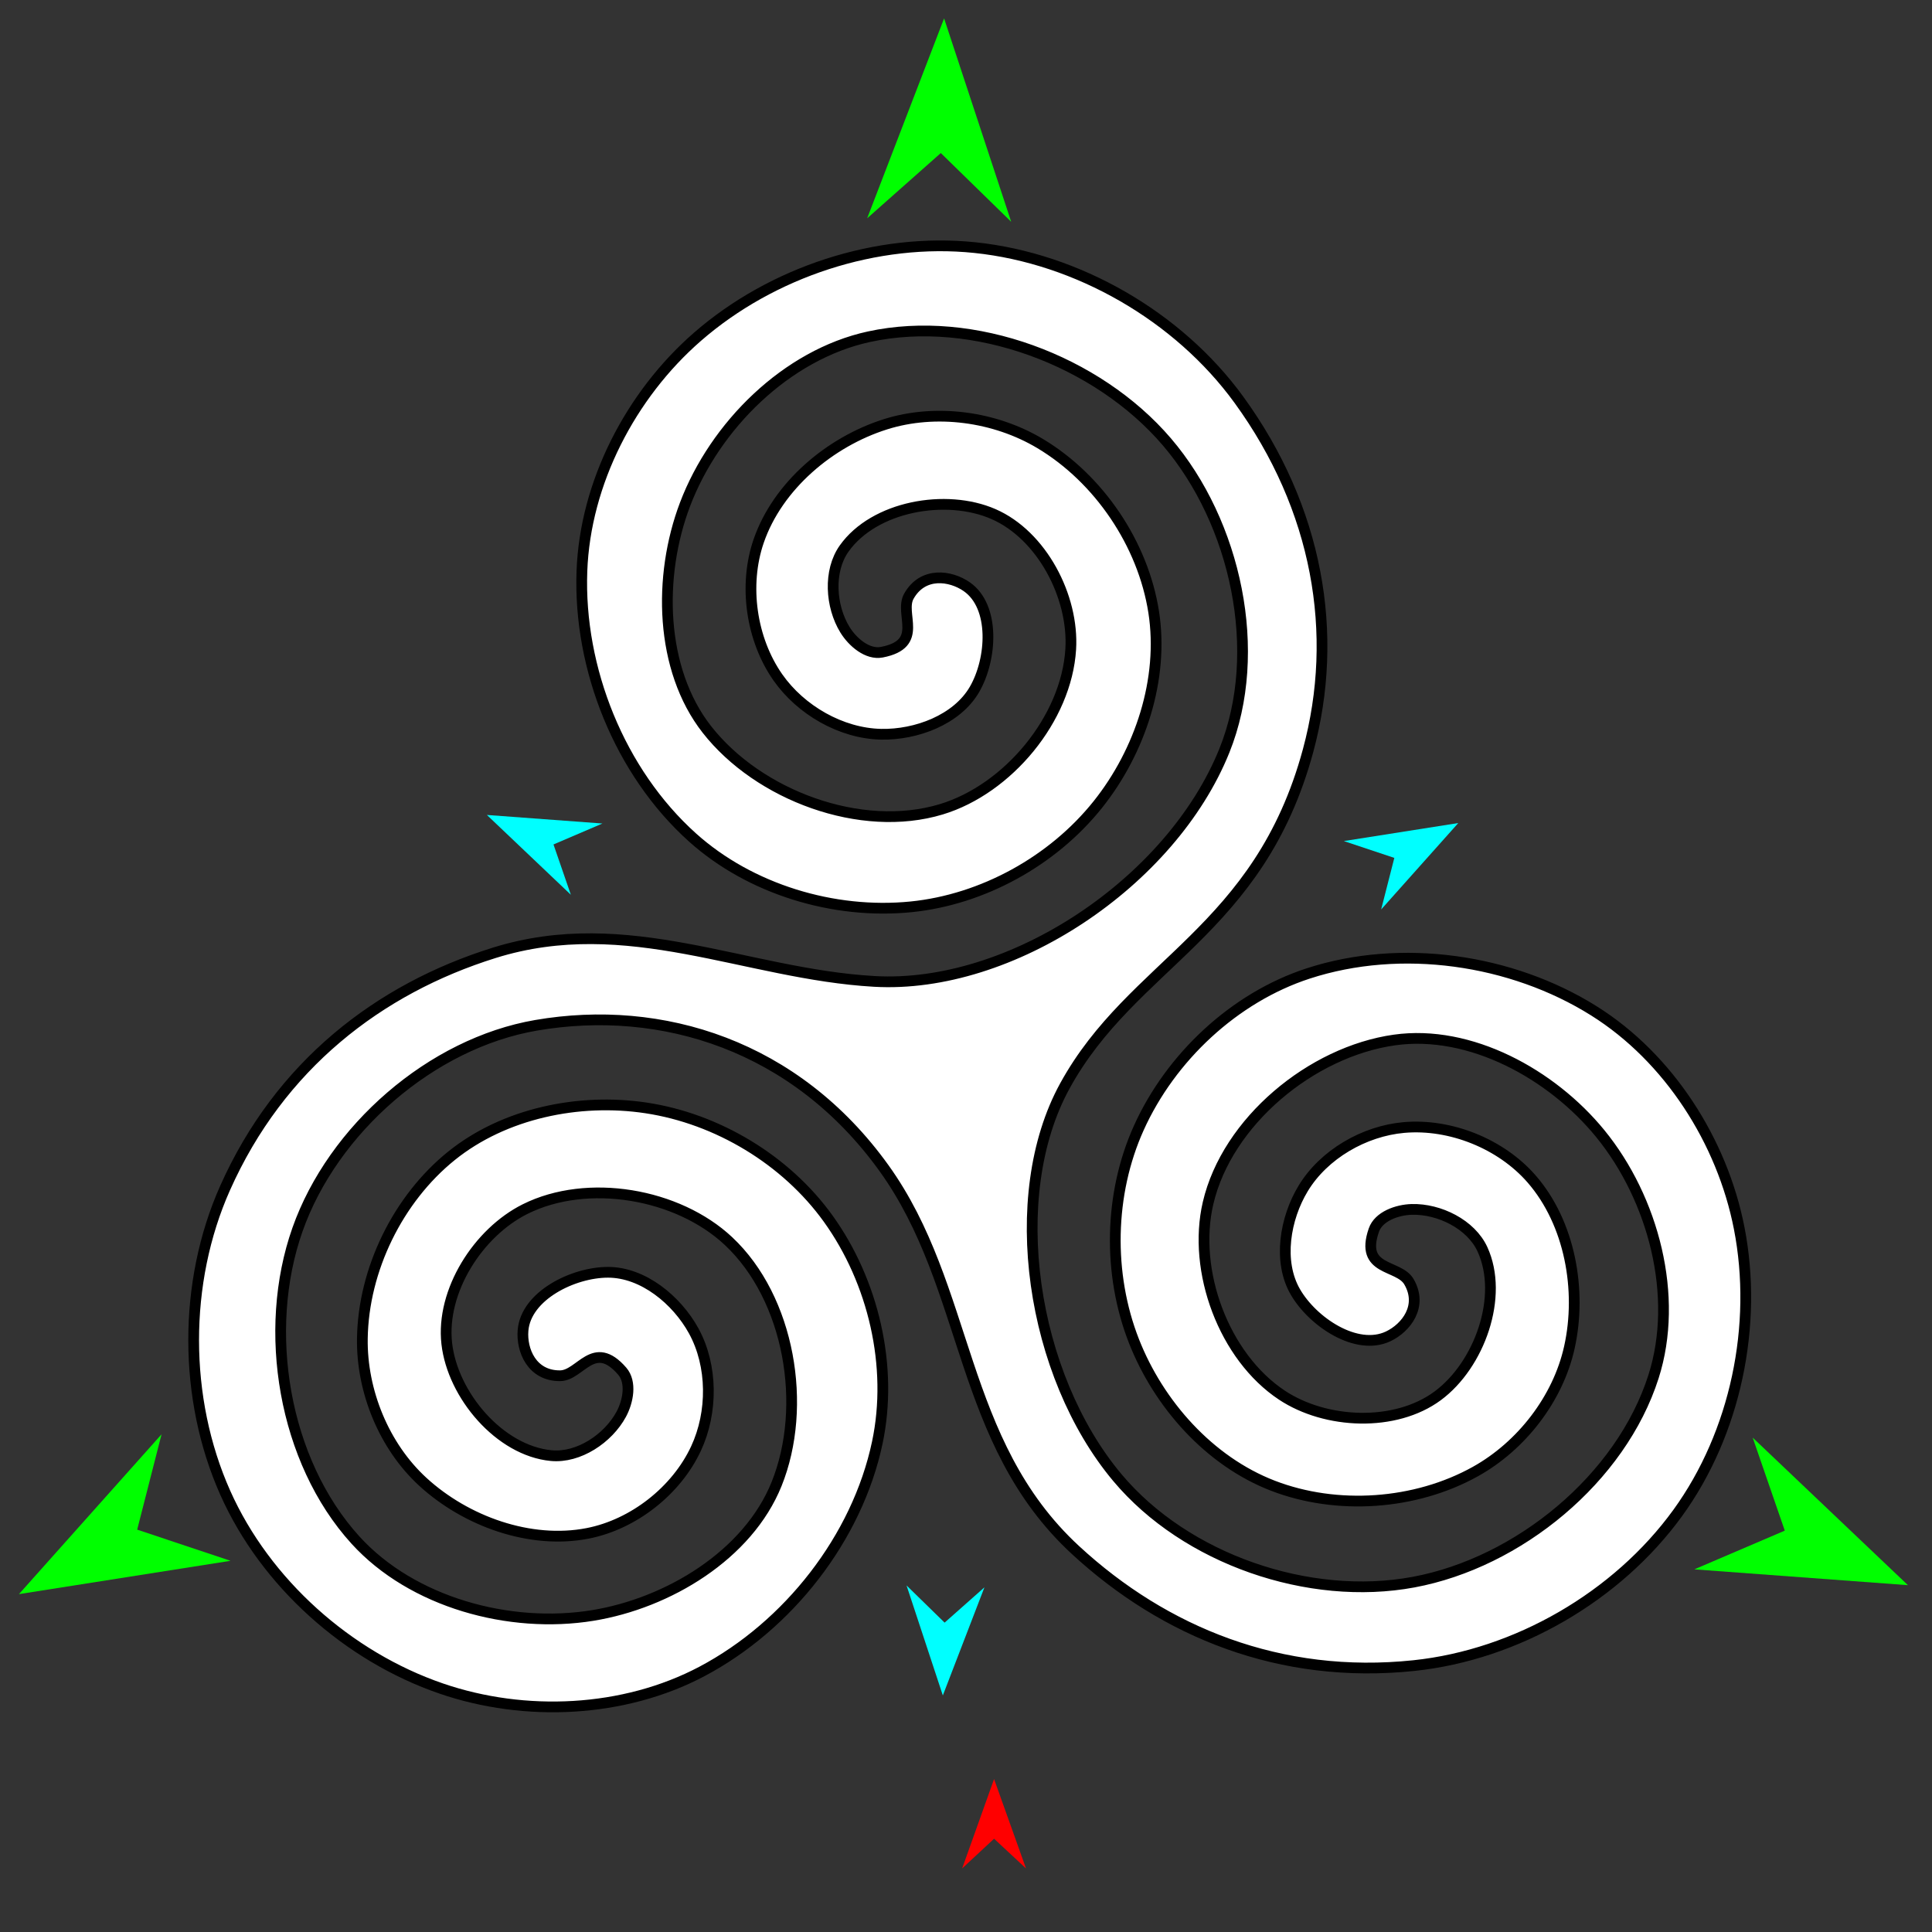 <?xml version="1.0" encoding="utf-8"?>
<!-- Generator: Moho 12.5 build 22414 -->
<!DOCTYPE svg PUBLIC "-//W3C//DTD SVG 1.1//EN" "http://www.w3.org/Graphics/SVG/1.1/DTD/svg11.dtd">
<svg version="1.1" id="Frame_0" xmlns="http://www.w3.org/2000/svg" xmlns:xlink="http://www.w3.org/1999/xlink" width="720px" height="720px">
<rect width="100%" height="100%" fill="#333333" stroke="none"/>
<g id="triskele">
<g id="triskele">
<path fill="#ffffff" fill-rule="evenodd" stroke="#000000" stroke-width="4" stroke-linecap="round" stroke-linejoin="round" d="M 416.405 550.655 C 441.868 581.030 487.814 596.872 526.781 589.619 C 565.975 582.324 604.080 551.023 616.213 513.046 C 625.774 483.123 616.217 446.759 596.346 422.428 C 578.304 400.337 547.905 383.587 519.663 387.576 C 488.716 391.946 457.315 417.929 450.209 448.365 C 444.303 473.655 456.095 505.604 477.747 519.944 C 494.130 530.794 519.970 531.866 535.777 520.192 C 551.331 508.705 560.523 483.165 552.472 465.585 C 548.205 456.268 536.362 450.432 526.119 450.711 C 520.669 450.859 513.773 453.284 511.991 458.437 C 506.658 473.862 521.184 471.063 525.043 477.615 C 530.399 486.708 524.003 494.881 517.317 498.034 C 505.572 503.573 489.245 492.690 482.741 481.450 C 476.181 470.111 478.876 454.077 485.667 442.874 C 493.364 430.176 508.404 421.499 523.195 420.192 C 540.504 418.662 559.388 426.260 570.794 439.370 C 585.087 455.799 589.583 480.860 584.866 502.119 C 580.610 521.303 567.015 538.829 549.850 548.394 C 527.455 560.872 498.238 562.903 474.325 553.663 C 450.727 544.547 431.823 523.323 422.587 499.772 C 412.769 474.739 413.325 444.896 424.381 420.384 C 436.276 394.013 459.986 371.771 487.489 362.796 C 522.078 351.509 563.207 357.398 594.029 376.732 C 621.956 394.250 641.814 425.312 648.140 457.666 C 655.198 493.764 646.830 534.071 625.236 563.847 C 602.657 594.982 565.168 616.699 526.918 620.717 C 477.189 625.941 433.968 608.275 400.814 577.670 C 357.025 537.246 361.563 480.011 329.454 435.354 C 296.509 389.534 246.581 374.064 199.804 382.095 C 160.739 388.801 124.074 420.828 110.872 458.201 C 97.593 495.792 105.648 544.442 132.470 573.938 C 153.604 597.180 189.875 607.086 220.881 602.042 C 249.034 597.463 278.739 579.511 289.406 553.058 C 301.094 524.072 294.293 483.887 271.488 462.515 C 252.539 444.756 218.974 438.993 195.730 450.574 C 178.141 459.337 164.293 481.179 166.499 500.705 C 168.670 519.919 186.193 540.649 205.443 542.467 C 215.645 543.430 226.621 536.092 231.501 527.082 C 234.097 522.288 235.445 515.104 231.873 510.984 C 221.182 498.653 216.343 512.632 208.739 512.698 C 198.186 512.790 194.306 503.165 194.919 495.797 C 195.995 482.857 213.583 474.158 226.568 474.146 C 239.669 474.134 252.208 484.485 258.514 495.967 C 265.662 508.982 265.657 526.346 259.394 539.809 C 252.064 555.565 236.041 568.120 218.985 571.442 C 197.611 575.606 173.659 566.969 157.607 552.255 C 143.121 538.977 134.740 518.440 135.040 498.792 C 135.430 473.158 148.280 446.841 168.239 430.750 C 187.933 414.873 215.765 409.113 240.779 412.890 C 267.367 416.904 292.934 432.307 308.634 454.137 C 325.525 477.624 332.932 509.279 326.953 537.584 C 319.433 573.183 293.768 605.857 261.613 622.883 C 232.479 638.310 195.650 639.977 164.468 629.278 C 129.677 617.341 98.954 589.941 83.964 556.352 C 68.290 521.230 68.227 477.906 83.872 442.771 C 104.212 397.092 141.132 368.528 184.204 355.086 C 233.830 339.598 277.816 362.999 325.831 365.744 C 376.805 368.659 436.531 328.811 456.295 279.725 C 471.099 242.957 460.616 194.774 434.851 164.655 C 408.936 134.359 362.776 117.010 323.821 125.490 C 293.126 132.172 266.412 158.631 255.277 188.005 C 245.166 214.675 245.860 249.376 263.435 271.841 C 282.694 296.457 320.896 310.659 350.808 301.595 C 375.662 294.064 397.435 267.878 399.028 241.957 C 400.233 222.344 388.241 199.430 370.228 191.577 C 352.503 183.850 325.788 188.660 314.589 204.423 C 308.654 212.776 309.521 225.950 314.884 234.681 C 317.737 239.328 323.285 244.087 328.639 243.054 C 344.664 239.961 334.977 228.780 338.722 222.162 C 343.919 212.977 354.195 214.429 360.269 218.643 C 370.937 226.045 369.676 245.627 363.194 256.878 C 356.655 268.230 341.421 273.913 328.323 273.633 C 313.478 273.316 298.444 264.629 289.916 252.474 C 279.936 238.248 277.074 218.095 282.725 201.662 C 289.806 181.070 309.262 164.645 330.031 158.101 C 348.773 152.195 370.749 155.206 387.615 165.289 C 409.619 178.444 425.985 202.731 429.941 228.060 C 433.844 253.055 424.916 280.039 409.138 299.813 C 392.368 320.831 366.245 335.272 339.490 337.953 C 310.704 340.838 279.586 331.425 258.063 312.094 C 230.994 287.783 215.529 249.219 216.862 212.860 C 218.069 179.915 235.040 147.187 259.897 125.532 C 287.630 101.370 326.720 88.463 363.304 92.276 C 401.558 96.262 439.109 117.870 461.714 148.987 C 491.103 189.441 499.280 236.167 487.486 279.719 C 469.174 347.336 422.023 358.787 396.844 404.695 C 374.269 445.856 384.350 512.417 416.405 550.655 Z"/>
</g>
<g id="specs_2">
<path fill="#ff0000" fill-rule="evenodd" stroke="none" d="M 370.462 662.994 C 370.463 662.997 382.359 696.305 382.360 696.308 C 382.359 696.307 370.463 685.239 370.462 685.238 C 370.461 685.239 358.565 696.307 358.564 696.308 C 358.565 696.305 370.460 662.997 370.462 662.994 Z"/>
<path fill="#00ffff" fill-rule="evenodd" stroke="none" d="M 351.367 631.841 C 351.368 631.837 366.871 591.557 366.872 591.553 C 366.871 591.554 352.030 604.703 352.028 604.705 C 352.027 604.703 337.845 590.847 337.843 590.846 C 337.845 590.850 351.366 631.837 351.367 631.841 Z"/>
<path fill="#00ffff" fill-rule="evenodd" stroke="none" d="M 543.455 306.725 C 543.450 306.726 500.816 313.441 500.811 313.441 C 500.813 313.442 519.621 319.720 519.623 319.721 C 519.622 319.723 514.714 338.934 514.713 338.936 C 514.716 338.932 543.452 306.729 543.455 306.725 Z"/>
<path fill="#00ffff" fill-rule="evenodd" stroke="none" d="M 181.449 303.710 C 181.453 303.711 224.495 306.898 224.500 306.898 C 224.498 306.899 206.270 314.702 206.268 314.703 C 206.268 314.705 212.739 333.447 212.740 333.449 C 212.737 333.446 181.452 303.713 181.449 303.710 Z"/>
<path fill="#00ff00" fill-rule="evenodd" stroke="none" d="M 711.034 590.749 C 711.026 590.748 631.436 584.854 631.428 584.853 C 631.431 584.852 665.138 570.424 665.141 570.422 C 665.140 570.419 653.174 535.763 653.172 535.760 C 653.178 535.765 711.028 590.743 711.034 590.749 Z"/>
<path fill="#00ff00" fill-rule="evenodd" stroke="none" d="M 351.835 6.856 C 351.833 6.864 323.168 81.346 323.165 81.353 C 323.167 81.351 350.609 57.037 350.612 57.035 C 350.615 57.037 376.840 82.660 376.843 82.662 C 376.840 82.655 351.838 6.864 351.835 6.856 Z"/>
<path fill="#00ff00" fill-rule="evenodd" stroke="none" d="M 7.058 594.084 C 7.066 594.083 85.901 581.667 85.909 581.666 C 85.906 581.665 51.129 570.056 51.125 570.054 C 51.126 570.051 60.203 534.528 60.204 534.524 C 60.198 534.530 7.063 594.078 7.058 594.084 Z"/>
</g>
</g>
</svg>
